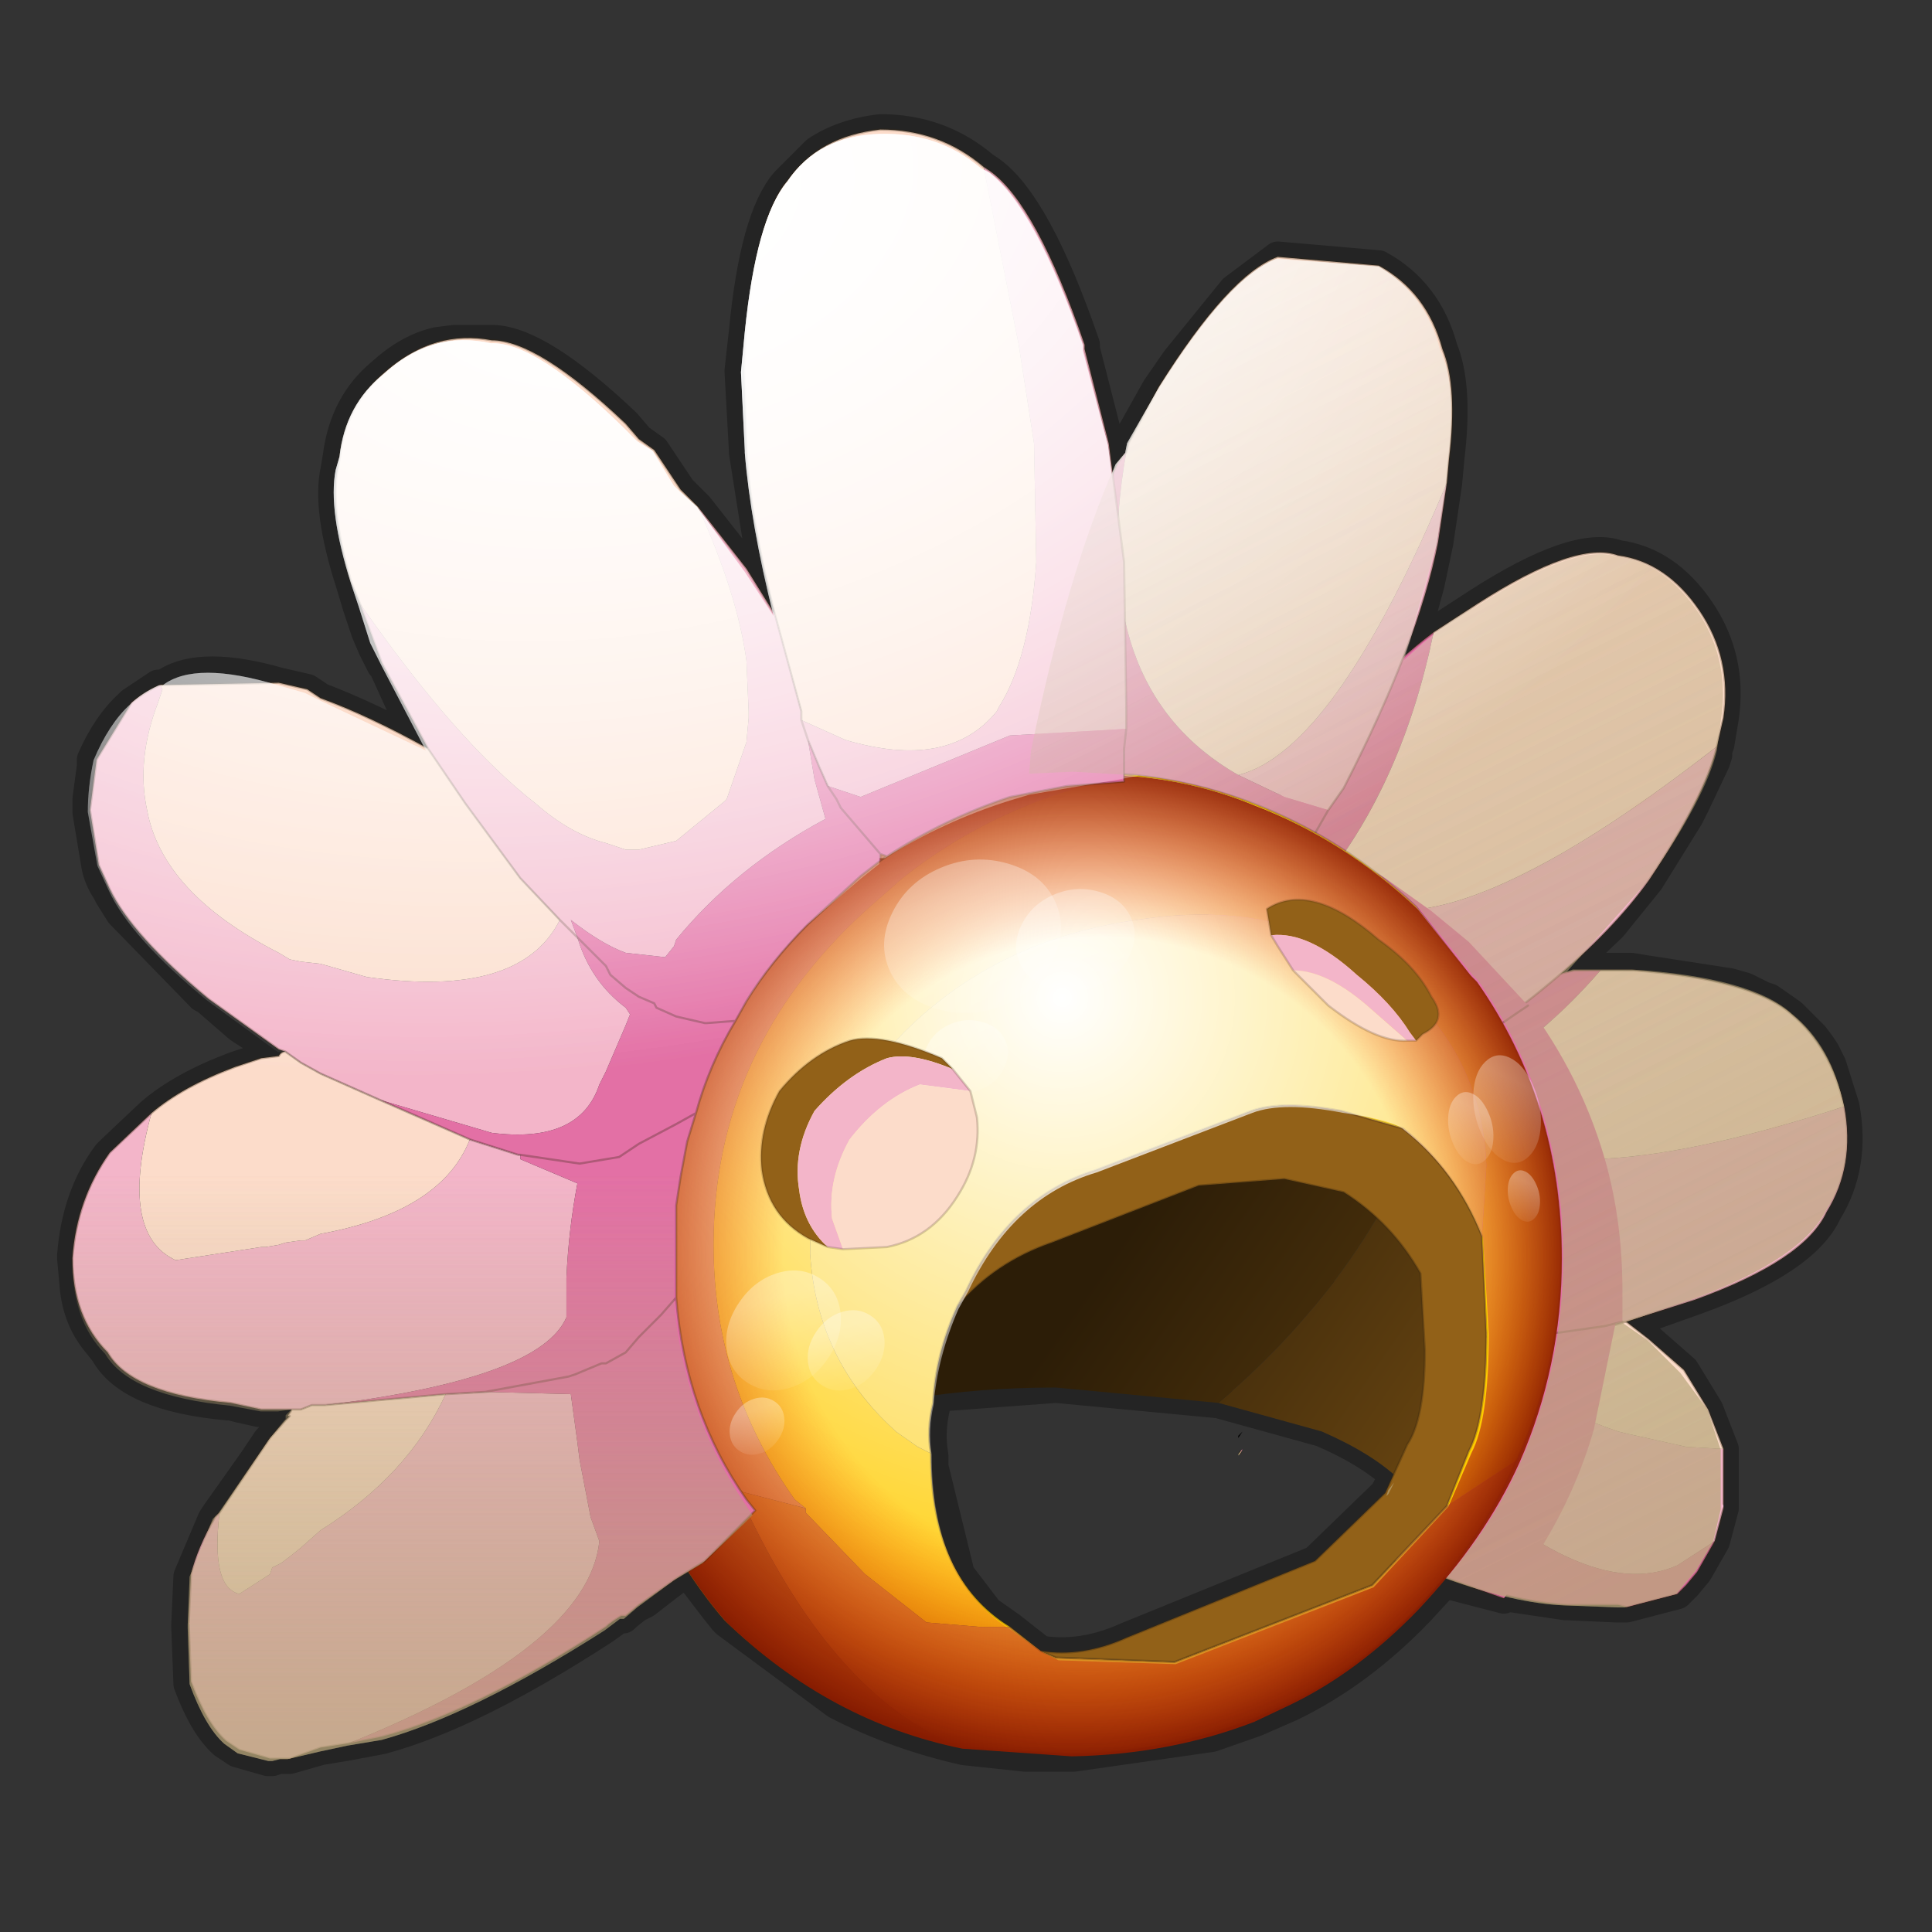 <?xml version="1.0" encoding="UTF-8" standalone="no"?>
<svg xmlns:xlink="http://www.w3.org/1999/xlink" height="440.0px" width="440.0px" xmlns="http://www.w3.org/2000/svg">
  <rect width="100%" height="100%" fill="#333333" stroke="none"/>
  <g transform="matrix(10.0, 0.0, 0.0, 10.0, 0.0, 0.0)">
    <use height="44.0" transform="matrix(1.0, 0.0, 0.0, 1.0, 0.0, 0.0)" width="44.0" xlink:href="#shape0"/>
    <use height="25.6" transform="matrix(0.875, 0.0, 0.0, 0.875, 13.3, 17.6)" width="25.45" xlink:href="#sprite0"/>
    <use height="25.6" transform="matrix(0.875, 0.0, 0.0, 0.875, 13.3, 17.6)" width="25.45" xlink:href="#sprite1"/>
    <use height="4.7" transform="matrix(0.801, -0.336, 0.305, 0.665, 19.55, 20.55)" width="4.7" xlink:href="#sprite2"/>
    <use height="4.7" transform="matrix(0.537, -0.225, 0.204, 0.446, 22.75, 20.9)" width="4.7" xlink:href="#sprite2"/>
    <use height="4.7" transform="matrix(0.383, -0.161, 0.146, 0.318, 20.75, 23.7)" width="4.7" xlink:href="#sprite2"/>
    <use height="7.95" transform="matrix(1.0, 0.0, 0.0, 1.0, 17.35, 20.5)" width="15.4" xlink:href="#shape4"/>
    <use height="4.7" transform="matrix(0.552, -0.172, 0.063, 0.555, 16.4, 29.4)" width="4.7" xlink:href="#sprite2"/>
    <use height="4.7" transform="matrix(0.37, -0.115, 0.043, 0.372, 18.3, 30.15)" width="4.7" xlink:href="#sprite2"/>
    <use height="4.7" transform="matrix(0.264, -0.082, 0.03, 0.265, 16.55, 32.05)" width="4.7" xlink:href="#sprite2"/>
    <use height="4.7" transform="matrix(-0.327, -0.154, -0.025, 0.498, 35.15, 24.45)" width="4.7" xlink:href="#sprite2"/>
    <use height="4.7" transform="matrix(-0.219, -0.103, -0.017, 0.334, 34.05, 25.15)" width="4.7" xlink:href="#sprite2"/>
    <use height="4.7" transform="matrix(-0.156, -0.073, -0.012, 0.238, 35.1, 26.85)" width="4.7" xlink:href="#sprite2"/>
    <use height="37.1" transform="matrix(1.0, 0.0, 0.0, 1.0, 1.65, 2.95)" width="24.0" xlink:href="#shape5"/>
    <use height="42.35" transform="matrix(0.875, 0.0, 0.0, 0.875, 1.65, 3.05)" width="46.2" xlink:href="#sprite3"/>
    <use height="42.35" transform="matrix(0.875, 0.0, 0.0, 0.875, 1.65, 3.05)" width="46.2" xlink:href="#sprite3"/>
  </g>
  <defs>
    <g id="shape0" transform="matrix(1.0, 0.0, 0.0, 1.0, 0.0, 0.0)">
      <path d="M44.0 44.0 L0.0 44.0 0.0 0.0 44.0 0.0 44.0 44.0" fill="#43adca" fill-opacity="0.0" fill-rule="evenodd" stroke="none"/>
      <path d="M3.2 34.95 Q3.2 31.9 9.0 29.7 14.7 27.45 22.85 27.45 31.05 27.45 36.8 29.7 42.55 31.9 42.55 34.95 42.55 38.05 36.8 40.25 31.05 42.5 22.85 42.5 14.7 42.5 9.0 40.25 3.2 38.05 3.2 34.95" fill="url(#gradient0)" fill-rule="evenodd" stroke="none"/>
      <path d="M28.2 32.75 L28.2 32.7 28.3 32.6 28.2 32.75 M28.3 33.0 L28.2 33.15 28.2 33.1 28.3 33.0" fill="#000000" fill-rule="evenodd" stroke="none"/>
      <path d="M31.4 6.05 Q32.5 6.65 32.85 7.95 33.2 8.8 33.0 10.45 L32.95 11.0 32.75 12.35 32.55 13.3 32.4 13.85 32.1 14.65 32.0 14.95 32.65 14.4 33.65 13.75 Q35.9 12.3 36.85 12.65 37.95 12.8 38.7 13.9 39.45 15.0 39.25 16.35 L39.15 16.95 39.1 17.1 39.1 17.2 39.05 17.35 38.6 18.3 38.45 18.6 37.55 20.05 36.7 21.1 35.65 22.1 35.8 22.05 36.4 22.05 37.15 22.05 37.45 22.1 39.4 22.4 39.75 22.5 40.15 22.7 40.3 22.75 40.8 23.1 41.3 23.6 41.45 23.8 41.55 23.95 41.6 24.05 41.7 24.25 42.0 25.2 Q42.25 26.55 41.6 27.6 41.1 28.7 38.6 29.6 L37.05 30.15 37.55 30.5 38.35 31.2 38.9 32.1 39.25 33.0 39.25 34.25 39.25 34.35 39.05 35.1 38.65 35.8 38.4 36.1 38.2 36.3 37.05 36.6 37.0 36.6 36.8 36.6 35.7 36.55 35.65 36.55 34.3 36.35 34.25 36.4 32.9 36.05 32.3 36.7 Q30.95 38.1 29.4 38.85 L28.6 39.2 27.6 39.55 24.45 40.0 23.35 40.0 21.95 39.85 Q20.4 39.5 19.05 38.8 L16.55 36.95 16.5 36.9 16.3 36.65 15.65 35.8 15.35 36.0 15.15 36.15 14.7 36.5 14.5 36.6 14.25 36.8 14.2 36.85 14.1 36.85 13.75 37.1 Q10.75 39.05 8.7 39.6 L7.9 39.75 7.3 39.85 6.95 39.95 6.6 40.05 6.35 40.05 6.2 40.1 6.1 40.1 5.4 39.9 5.1 39.7 Q4.65 39.3 4.3 38.35 L4.25 37.05 4.25 37.0 4.3 35.9 4.85 34.6 4.95 34.45 5.8 33.25 6.1 32.8 6.15 32.75 6.25 32.65 6.3 32.65 6.45 32.35 6.5 32.3 6.5 32.2 6.6 32.1 6.35 32.15 5.9 32.15 5.45 32.05 5.25 32.0 5.2 32.0 Q2.95 31.8 2.4 30.8 L2.2 30.55 Q1.75 30.0 1.7 29.2 L1.65 28.65 1.65 28.6 Q1.75 27.25 2.45 26.3 L2.55 26.2 3.45 25.35 Q4.15 24.75 5.35 24.3 L5.95 24.1 6.35 24.05 6.45 23.95 6.3 23.95 5.45 23.4 4.7 22.75 4.6 22.7 2.75 20.8 2.5 20.4 2.45 20.3 Q2.25 20.0 2.2 19.7 L2.0 18.5 2.0 18.2 2.1 17.45 2.1 17.3 Q2.45 16.5 2.95 16.05 L3.0 16.0 3.6 15.6 3.7 15.6 3.8 15.55 Q4.6 15.05 6.35 15.55 L7.0 15.7 7.3 15.9 Q8.35 16.3 9.65 17.0 L9.25 16.3 8.75 15.2 8.7 15.15 8.5 14.75 8.35 14.4 8.3 14.25 8.15 13.8 8.0 13.3 Q7.45 11.6 7.65 10.7 L7.7 10.4 Q7.85 9.2 8.7 8.5 9.3 7.95 9.95 7.8 L10.35 7.75 11.2 7.75 Q12.25 7.75 14.25 9.65 L14.55 10.0 14.9 10.25 15.4 11.0 15.5 11.15 15.9 11.55 17.0 12.95 17.55 13.8 17.4 13.15 16.95 10.3 16.95 10.25 16.85 8.45 16.95 7.55 Q17.2 4.95 17.9 4.15 L18.6 3.45 Q19.2 3.05 20.05 2.95 21.4 2.95 22.4 3.8 L22.55 3.9 Q23.6 4.65 24.7 7.85 L24.7 7.95 25.25 10.1 25.35 10.65 25.4 10.6 25.4 10.55 25.6 10.3 25.65 10.1 26.35 8.85 26.8 8.2 28.1 6.6 29.1 5.85 31.4 6.05 M31.55 34.0 L31.75 33.6 Q31.15 33.05 30.1 32.6 L27.75 31.95 24.05 31.6 21.35 31.8 21.3 32.0 Q21.15 32.6 21.25 33.15 L21.25 33.4 21.85 35.85 22.5 36.7 23.0 37.05 23.7 37.6 Q24.65 37.75 25.65 37.3 L29.95 35.55 31.55 34.0" fill="none" stroke="#000000" stroke-linecap="round" stroke-linejoin="round" stroke-opacity="0.302" stroke-width="0.7"/>
      <path d="M33.8 30.65 Q34.9 31.95 36.85 32.6 L37.05 32.65 38.4 32.95 39.25 33.0 39.25 34.25 39.25 34.35 39.05 35.1 38.2 35.65 Q36.05 36.6 32.4 32.95 L32.95 32.15 33.8 30.65" fill="#f3b5c9" fill-rule="evenodd" stroke="none"/>
      <path d="M28.25 33.1 L28.25 33.05 28.3 33.0 28.25 33.1 M32.4 32.95 Q36.05 36.6 38.2 35.65 L39.05 35.1 38.65 35.8 38.4 36.1 38.2 36.3 37.05 36.6 36.85 36.55 35.7 36.55 Q33.85 36.45 30.9 35.1 L31.65 33.95 32.4 32.95" fill="#e370a5" fill-rule="evenodd" stroke="none"/>
      <path d="M33.8 30.65 L33.95 30.25 33.95 28.8 Q35.6 29.2 36.65 29.8 L37.55 30.5 38.35 31.2 38.9 32.1 39.25 33.0 38.4 32.95 37.05 32.65 36.85 32.6 Q34.9 31.95 33.8 30.65" fill="#fcdcca" fill-rule="evenodd" stroke="none"/>
      <path d="M39.25 33.0 L38.9 32.1 38.35 31.2 37.55 30.5 36.65 29.8 Q35.6 29.2 33.95 28.8 M28.25 33.1 L28.25 33.05 M39.05 35.1 L39.25 34.35 M39.25 34.25 L39.25 33.0 M30.9 35.1 Q33.85 36.45 35.7 36.55 L36.85 36.55 37.05 36.6 38.2 36.3 38.4 36.1 38.65 35.8 39.05 35.1" fill="none" stroke="#382510" stroke-linecap="round" stroke-linejoin="round" stroke-opacity="0.302" stroke-width="0.05"/>
      <path d="M33.25 25.7 Q34.3 26.5 36.25 26.4 38.45 26.35 42.0 25.2 42.25 26.55 41.6 27.6 41.1 28.7 38.6 29.6 L36.55 30.25 33.45 30.5 33.65 28.55 Q33.65 26.7 33.25 25.7" fill="#f3b5c9" fill-rule="evenodd" stroke="none"/>
      <path d="M36.45 22.1 Q34.9 23.9 32.85 24.95 L32.1 23.45 31.85 23.05 32.15 22.95 35.85 22.1 36.45 22.1" fill="#e370a5" fill-rule="evenodd" stroke="none"/>
      <path d="M36.45 22.1 L37.2 22.1 Q39.9 22.3 40.8 23.1 41.7 23.85 42.0 25.2 38.45 26.35 36.25 26.4 34.3 26.5 33.25 25.7 L33.05 25.25 32.85 24.95 Q34.9 23.9 36.45 22.1" fill="#fcdcca" fill-rule="evenodd" stroke="none"/>
      <path d="M42.0 25.2 Q41.7 23.85 40.8 23.1 39.9 22.3 37.2 22.1 L36.45 22.1 35.85 22.1 32.15 22.95 31.85 23.05 M42.0 25.2 Q42.25 26.55 41.6 27.6 41.1 28.7 38.6 29.6 L36.55 30.25 33.45 30.5" fill="none" stroke="#382510" stroke-linecap="round" stroke-linejoin="round" stroke-opacity="0.302" stroke-width="0.05"/>
      <path d="M39.1 17.0 Q38.85 18.1 37.55 20.05 35.95 22.3 31.75 24.9 L29.9 25.2 Q28.8 24.95 28.15 23.85 L27.9 23.4 27.5 22.4 28.55 21.75 30.15 20.05 Q32.25 22.35 39.1 17.0" fill="#f3b5c9" fill-rule="evenodd" stroke="none"/>
      <path d="M27.5 22.4 L27.45 21.5 27.55 20.85 Q27.7 19.85 28.2 19.3 L29.25 18.0 Q31.05 15.6 32.65 14.4 31.95 17.8 30.15 20.05 L28.55 21.75 27.5 22.4" fill="#e370a5" fill-rule="evenodd" stroke="none"/>
      <path d="M32.65 14.4 L33.65 13.75 Q35.9 12.3 36.85 12.65 37.95 12.8 38.7 13.9 39.45 15.0 39.25 16.35 L39.1 17.0 Q32.25 22.35 30.15 20.05 31.95 17.8 32.65 14.4" fill="#fcdcca" fill-rule="evenodd" stroke="none"/>
      <path d="M32.65 14.4 L33.65 13.75 Q35.9 12.3 36.85 12.65 37.95 12.8 38.7 13.9 39.45 15.0 39.25 16.35 L39.1 17.0 Q38.85 18.1 37.55 20.05 35.95 22.3 31.75 24.9 L29.9 25.2 Q28.8 24.95 28.15 23.85 L27.9 23.4 27.5 22.4 27.45 21.5 27.55 20.85 Q27.7 19.85 28.2 19.3 L29.25 18.0 Q31.05 15.6 32.65 14.4 Z" fill="none" stroke="#382510" stroke-linecap="round" stroke-linejoin="round" stroke-opacity="0.302" stroke-width="0.05"/>
      <path d="M32.95 11.0 L32.75 12.35 Q32.3 14.65 30.6 17.95 L30.25 18.45 29.25 18.15 28.2 17.65 Q30.4 17.1 32.95 11.0" fill="#f3b5c9" fill-rule="evenodd" stroke="none"/>
      <path d="M30.25 18.45 L29.25 20.2 28.55 21.1 27.5 21.65 Q26.4 22.0 25.35 21.4 L24.95 21.15 Q24.1 20.55 23.8 19.6 23.25 18.3 23.55 17.05 24.35 13.0 25.45 10.55 L25.65 10.3 Q24.7 15.65 28.2 17.65 L29.25 18.15 30.25 18.45" fill="#e370a5" fill-rule="evenodd" stroke="none"/>
      <path d="M25.65 10.3 L25.7 10.1 26.4 8.8 Q28.0 6.25 29.1 5.85 L31.4 6.05 Q32.5 6.65 32.85 7.95 33.2 8.8 33.0 10.45 L32.95 11.0 Q30.4 17.1 28.2 17.65 24.7 15.65 25.65 10.3" fill="#fcdcca" fill-rule="evenodd" stroke="none"/>
      <path d="M25.65 10.3 L25.7 10.1 26.4 8.8 Q28.0 6.25 29.1 5.85 L31.4 6.05 Q32.5 6.65 32.85 7.95 33.2 8.8 33.0 10.45 L32.95 11.0 32.75 12.35 Q32.3 14.65 30.6 17.95 L30.25 18.45 29.25 20.2 28.55 21.1 27.5 21.65 Q26.4 22.0 25.35 21.4 L24.95 21.15 Q24.1 20.55 23.8 19.6 23.25 18.3 23.55 17.05 24.35 13.0 25.45 10.55 L25.65 10.3 Z" fill="none" stroke="#382510" stroke-linecap="round" stroke-linejoin="round" stroke-opacity="0.302" stroke-width="0.05"/>
      <path d="M33.0 23.8 Q34.45 26.1 34.45 29.05 34.45 32.4 32.6 35.0 32.4 33.6 30.1 32.6 L27.75 31.95 Q31.75 28.55 33.0 23.8" fill="url(#gradient1)" fill-rule="evenodd" stroke="none"/>
      <path d="M27.75 31.95 L24.05 31.6 Q20.55 31.6 18.05 32.6 15.9 33.55 15.6 34.75 13.9 32.25 13.9 29.05 13.9 24.85 16.9 21.8 19.9 18.8 24.15 18.8 28.4 18.8 31.4 21.8 L33.0 23.8 Q31.75 28.55 27.75 31.95" fill="url(#gradient2)" fill-rule="evenodd" stroke="none"/>
      <path d="M30.85 35.2 L31.6 33.95 32.9 32.2 33.75 30.65 33.85 30.25 33.85 28.85 Q35.55 29.25 36.6 29.85 L36.8 30.1 36.3 32.55 Q35.9 33.95 35.1 35.25 L34.25 36.4 30.85 35.2" fill="#e370a5" fill-rule="evenodd" stroke="none"/>
      <path d="M30.85 35.2 L34.25 36.4" fill="none" stroke="#382510" stroke-linecap="round" stroke-linejoin="round" stroke-opacity="0.302" stroke-width="0.05"/>
      <path d="M28.6 24.65 L28.15 23.9 Q27.35 22.75 27.4 21.55 27.55 20.1 28.2 19.35 L28.6 18.75 29.4 19.0 Q30.5 19.35 31.55 20.0 L32.6 20.75 33.45 21.45 34.8 22.9 Q36.0 24.5 36.55 26.4 36.95 27.8 36.95 29.4 L36.95 30.1 36.55 30.2 35.5 30.35 33.7 30.45 33.6 29.95 32.5 27.95 Q31.6 26.9 30.1 26.05 L29.95 25.9 29.15 25.1 29.1 25.05 28.6 24.65 M29.1 25.05 L29.8 25.3 30.35 25.35 31.7 24.95 32.45 24.5 34.8 22.9 32.45 24.5 31.7 24.95 30.35 25.35 29.8 25.3 29.1 25.05" fill="#e370a5" fill-rule="evenodd" stroke="none"/>
      <path d="M28.6 24.65 L28.15 23.9 Q27.35 22.75 27.4 21.55 27.55 20.1 28.2 19.35 L28.6 18.75 M36.95 30.1 L36.55 30.2 35.5 30.35 33.7 30.45 M34.8 22.9 L32.45 24.5 31.7 24.95 30.35 25.35 29.8 25.3 29.1 25.05" fill="none" stroke="#382510" stroke-linecap="round" stroke-linejoin="round" stroke-opacity="0.302" stroke-width="0.05"/>
      <path d="M25.85 17.65 Q22.9 18.15 20.55 20.0 L19.7 20.75 Q16.25 23.9 16.25 28.35 16.25 31.55 18.1 34.15 L18.35 34.35 16.8 33.95 16.65 33.95 14.2 33.2 Q13.25 31.6 13.25 28.7 13.4 24.15 16.5 20.95 19.25 18.1 23.15 17.6 L24.4 17.55 25.85 17.65" fill="#e29e4b" fill-rule="evenodd" stroke="none"/>
      <path d="M25.85 17.65 Q27.25 17.8 28.55 18.3 30.6 19.1 32.25 20.65 L33.45 22.2 33.6 22.35 Q35.55 25.1 35.55 28.65 35.55 31.1 34.55 33.25 L32.95 34.3 33.45 33.05 Q33.85 32.3 33.85 30.35 L33.75 28.15 33.85 26.55 Q33.75 23.8 31.4 22.05 29.05 20.45 25.9 20.95 22.65 21.4 20.5 23.6 18.45 25.85 18.45 28.55 18.6 30.95 20.35 32.55 L20.4 32.6 20.9 32.95 21.2 33.1 Q21.2 35.95 23.0 37.05 L22.3 37.05 21.1 36.95 19.7 35.85 18.35 34.45 18.35 34.35 18.1 34.15 Q16.25 31.55 16.25 28.35 16.25 23.9 19.7 20.75 L20.55 20.0 Q22.9 18.15 25.85 17.65" fill="#ffcc00" fill-rule="evenodd" stroke="none"/>
      <path d="M18.35 34.35 L18.35 34.45 19.7 35.85 21.1 36.95 22.3 37.05 23.0 37.05 23.7 37.6 24.05 37.75 26.75 37.85 31.25 36.1 32.95 34.3 34.55 33.25 Q33.8 35.0 32.25 36.65 30.9 38.05 29.35 38.8 L28.55 39.15 Q26.6 39.9 24.4 39.95 L21.9 39.8 Q18.9 38.65 16.8 33.95 L18.35 34.35" fill="#db9122" fill-rule="evenodd" stroke="none"/>
      <path d="M21.2 33.1 L20.9 32.95 20.4 32.6 20.35 32.55 Q18.6 30.95 18.45 28.55 18.45 25.85 20.5 23.6 22.65 21.4 25.9 20.95 29.05 20.45 31.4 22.05 33.75 23.8 33.85 26.55 L33.75 28.15 Q33.15 26.65 31.95 25.7 L30.55 25.3 Q29.2 25.05 28.5 25.3 L24.95 26.65 Q23.0 27.25 22.0 29.4 L21.8 29.75 Q21.3 30.85 21.25 31.95 21.1 32.55 21.2 33.1" fill="#fdd535" fill-rule="evenodd" stroke="none"/>
      <path d="M33.75 28.15 L33.85 30.35 Q33.85 32.3 33.45 33.05 L32.95 34.3 31.25 36.1 26.75 37.85 24.05 37.75 23.7 37.6 Q24.65 37.75 25.65 37.3 L29.95 35.55 31.55 34.0 32.05 32.9 Q32.45 32.3 32.45 30.75 L32.35 29.0 Q31.7 27.85 30.6 27.15 L29.25 26.85 27.3 27.0 23.95 28.3 Q22.65 28.75 21.8 29.75 L22.0 29.4 Q23.0 27.25 24.95 26.65 L28.5 25.3 Q29.2 25.05 30.55 25.3 L31.95 25.7 Q33.15 26.65 33.75 28.15" fill="#926118" fill-rule="evenodd" stroke="none"/>
      <path d="M21.9 39.8 Q18.85 39.15 16.5 36.9 15.45 35.7 14.2 33.2 L16.65 33.95 16.8 33.95 Q18.9 38.65 21.9 39.8" fill="#af741d" fill-rule="evenodd" stroke="none"/>
      <path d="M34.55 33.25 Q35.55 31.1 35.55 28.65 35.55 25.1 33.6 22.35 L33.45 22.2 32.25 20.65 Q30.6 19.1 28.55 18.3 27.25 17.8 25.85 17.65 M23.0 37.05 Q21.2 35.95 21.2 33.1 21.1 32.55 21.25 31.95 21.3 30.85 21.8 29.75 L22.0 29.4 Q23.0 27.25 24.95 26.65 L28.5 25.3 Q29.2 25.05 30.55 25.3 L31.95 25.7 Q33.15 26.65 33.75 28.15 L33.85 30.35 Q33.85 32.3 33.45 33.05 L32.95 34.3 31.25 36.1 26.75 37.85 24.05 37.75 23.7 37.6 Q24.65 37.75 25.65 37.3 L29.95 35.55 31.55 34.0 32.05 32.9 Q32.45 32.3 32.45 30.75 L32.35 29.0 Q31.7 27.85 30.6 27.15 L29.25 26.85 27.3 27.0 23.95 28.3 Q22.65 28.75 21.8 29.75 M34.55 33.25 Q33.8 35.0 32.25 36.65 30.9 38.05 29.35 38.8 L28.55 39.15 Q26.6 39.9 24.4 39.95 L21.9 39.8 Q18.85 39.15 16.5 36.9 15.45 35.7 14.2 33.2 13.25 31.6 13.25 28.7 13.4 24.15 16.5 20.95 19.25 18.1 23.15 17.6 L24.4 17.55 25.85 17.65 M23.7 37.6 L23.0 37.05" fill="none" stroke="#382510" stroke-linecap="round" stroke-linejoin="round" stroke-opacity="0.302" stroke-width="0.05"/>
    </g>
    <radialGradient cx="0" cy="0" fx="-1276.8" fy="0" gradientTransform="matrix(0.0, 0.007, -0.021, 0.0, 23.05, 35.2)" gradientUnits="userSpaceOnUse" id="gradient0" r="819.2" spreadMethod="pad">
      <stop offset="0.439" stop-color="#000000" stop-opacity="0.6"/>
      <stop offset="1.0" stop-color="#000000" stop-opacity="0.0"/>
    </radialGradient>
    <linearGradient gradientTransform="matrix(0.005, 0.004, -0.007, 0.01, 28.95, 32.5)" gradientUnits="userSpaceOnUse" id="gradient1" spreadMethod="pad" x1="-819.2" x2="819.2">
      <stop offset="0.0" stop-color="#332209"/>
      <stop offset="1.0" stop-color="#704a12"/>
    </linearGradient>
    <linearGradient gradientTransform="matrix(0.005, 0.004, -0.007, 0.01, 28.95, 32.5)" gradientUnits="userSpaceOnUse" id="gradient2" spreadMethod="pad" x1="-819.2" x2="819.2">
      <stop offset="0.0" stop-color="#2c1d07"/>
      <stop offset="1.0" stop-color="#5f3f0f"/>
    </linearGradient>
    <g id="sprite0" transform="matrix(1.0, 0.0, 0.0, 1.0, 0.0, 0.0)">
      <use height="25.6" transform="matrix(1.0, 0.0, 0.0, 1.0, 0.0, 0.0)" width="25.45" xlink:href="#shape1"/>
    </g>
    <g id="shape1" transform="matrix(1.0, 0.0, 0.0, 1.0, 0.0, 0.0)">
      <path d="M9.1 16.45 Q8.95 17.1 9.05 17.75 9.05 21.0 11.1 22.3 L11.95 22.9 12.35 23.1 15.4 23.2 20.55 21.2 22.5 19.1 23.1 17.7 Q23.55 16.85 23.55 14.6 L23.4 12.1 Q22.75 10.4 21.35 9.3 21.1 9.05 19.75 8.85 18.2 8.55 17.4 8.85 L13.35 10.4 Q11.15 11.05 10.0 13.5 L9.75 13.95 Q9.2 15.2 9.1 16.45 M14.4 0.1 Q16.0 0.25 17.45 0.85 19.8 1.75 21.7 3.55 L23.1 5.3 23.25 5.45 Q25.45 8.6 25.45 12.65 25.45 15.45 24.35 17.95 23.45 19.95 21.7 21.8 20.15 23.4 18.4 24.25 L17.45 24.7 Q15.25 25.55 12.7 25.6 L9.85 25.4 Q6.4 24.7 3.7 22.1 2.5 20.75 1.05 17.85 -0.05 16.05 0.0 12.75 0.15 7.5 3.7 3.85 6.85 0.6 11.3 0.05 L12.7 0.0 14.4 0.1" fill="url(#gradient3)" fill-rule="evenodd" stroke="none"/>
    </g>
    <radialGradient cx="0" cy="0" gradientTransform="matrix(0.022, 0.0, 0.0, 0.022, 12.45, 5.85)" gradientUnits="userSpaceOnUse" id="gradient3" r="819.2" spreadMethod="pad">
      <stop offset="0.0" stop-color="#ffffff"/>
      <stop offset="1.0" stop-color="#ffffff" stop-opacity="0.0"/>
    </radialGradient>
    <g id="sprite1" transform="matrix(1.0, 0.0, 0.0, 1.0, 0.0, 0.0)">
      <use height="25.6" transform="matrix(1.0, 0.0, 0.0, 1.0, 0.0, 0.0)" width="25.45" xlink:href="#shape2"/>
    </g>
    <g id="shape2" transform="matrix(1.0, 0.0, 0.0, 1.0, 0.0, 0.0)">
      <path d="M23.4 12.1 Q22.75 10.4 21.35 9.3 21.1 9.05 19.75 8.85 18.2 8.55 17.4 8.85 L13.35 10.4 Q11.15 11.05 10.0 13.5 L9.75 13.95 Q9.2 15.2 9.1 16.45 8.95 17.1 9.05 17.75 9.05 21.0 11.1 22.3 L11.95 22.9 12.35 23.1 15.4 23.2 20.55 21.2 22.5 19.1 23.1 17.7 Q23.55 16.85 23.55 14.6 L23.4 12.1 M21.7 3.55 L23.1 5.3 23.25 5.45 Q25.45 8.6 25.45 12.65 25.45 15.45 24.35 17.95 23.45 19.95 21.7 21.8 20.15 23.4 18.4 24.25 L17.45 24.7 Q15.25 25.55 12.7 25.6 L9.85 25.4 Q6.4 24.7 3.7 22.1 2.5 20.75 1.05 17.85 -0.05 16.05 0.0 12.75 0.15 7.5 3.7 3.85 6.85 0.6 11.3 0.05 L12.7 0.0 14.4 0.1 Q16.0 0.25 17.45 0.85 19.8 1.75 21.7 3.55" fill="url(#gradient4)" fill-rule="evenodd" stroke="none"/>
    </g>
    <radialGradient cx="0" cy="0" fx="137.6" fy="0" gradientTransform="matrix(0.016, 0.0, 0.0, 0.016, 12.65, 12.55)" gradientUnits="userSpaceOnUse" id="gradient4" r="819.2" spreadMethod="pad">
      <stop offset="0.631" stop-color="#ff3300" stop-opacity="0.0"/>
      <stop offset="1.0" stop-color="#871c01"/>
    </radialGradient>
    <g id="sprite2" transform="matrix(1.0, 0.0, 0.0, 1.0, 0.0, 0.0)">
      <use height="4.7" transform="matrix(1.0, 0.0, 0.0, 1.0, 0.0, 0.0)" width="4.7" xlink:href="#shape3"/>
    </g>
    <g id="shape3" transform="matrix(1.0, 0.0, 0.0, 1.0, 0.0, 0.0)">
      <path d="M2.35 4.7 Q1.4 4.7 0.7 4.0 0.0 3.3 0.0 2.35 0.0 1.4 0.7 0.7 1.4 0.0 2.35 0.0 3.3 0.0 4.0 0.7 4.7 1.4 4.7 2.35 4.7 3.3 4.0 4.0 3.3 4.7 2.35 4.7" fill="url(#gradient5)" fill-rule="evenodd" stroke="none"/>
    </g>
    <linearGradient gradientTransform="matrix(0.0, 0.003, -0.003, 0.0, 2.35, 3.4)" gradientUnits="userSpaceOnUse" id="gradient5" spreadMethod="pad" x1="-819.2" x2="819.2">
      <stop offset="0.0" stop-color="#ffffff" stop-opacity="0.318"/>
      <stop offset="1.0" stop-color="#ffffff" stop-opacity="0.0"/>
    </linearGradient>
    <g id="shape4" transform="matrix(1.0, 0.0, 0.0, 1.0, -17.35, -20.5)">
      <path d="M28.95 21.3 L28.85 20.7 Q29.85 20.05 31.4 21.4 32.25 22.0 32.6 22.7 33.0 23.25 32.4 23.55 L32.25 23.7 32.1 23.5 Q31.7 22.85 30.9 22.2 29.8 21.2 28.95 21.3 M18.85 28.4 L18.4 28.2 Q17.5 27.7 17.35 26.65 17.25 25.75 17.75 24.85 18.45 24.0 19.35 23.7 20.05 23.5 21.45 24.1 L21.7 24.35 Q20.75 23.95 20.2 24.1 19.3 24.45 18.55 25.3 18.05 26.2 18.2 27.1 18.3 27.9 18.85 28.4" fill="#926118" fill-rule="evenodd" stroke="none"/>
      <path d="M32.05 23.7 L31.25 23.0 Q30.25 22.1 29.45 22.1 L29.1 21.55 28.95 21.3 Q29.8 21.2 30.9 22.2 31.7 22.85 32.1 23.5 L32.25 23.7 32.05 23.7 M18.85 28.4 Q18.3 27.9 18.2 27.1 18.05 26.2 18.55 25.3 19.3 24.45 20.2 24.1 20.75 23.95 21.7 24.35 L22.1 24.85 20.95 24.7 Q20.05 25.05 19.35 25.95 18.85 26.85 18.95 27.75 L19.2 28.45 18.85 28.4" fill="#f3b5c9" fill-rule="evenodd" stroke="none"/>
      <path d="M32.05 23.7 Q31.35 23.75 30.25 22.9 L29.45 22.1 Q30.25 22.1 31.25 23.0 L32.05 23.7 M22.1 24.85 L22.25 25.45 Q22.35 26.4 21.8 27.25 21.2 28.2 20.2 28.4 L19.2 28.45 18.95 27.75 Q18.85 26.85 19.35 25.95 20.05 25.05 20.95 24.7 L22.1 24.85" fill="#fcdcca" fill-rule="evenodd" stroke="none"/>
      <path d="M29.45 22.1 L30.25 22.9 Q31.35 23.75 32.05 23.7 M29.45 22.1 L29.1 21.55 28.95 21.3 28.85 20.7 Q29.85 20.05 31.4 21.4 32.25 22.0 32.6 22.7 33.0 23.25 32.4 23.55 L32.25 23.7 32.05 23.7 M21.7 24.35 L21.45 24.1 Q20.05 23.5 19.35 23.7 18.45 24.0 17.75 24.85 17.25 25.75 17.35 26.65 17.5 27.7 18.4 28.2 L18.85 28.4 M21.7 24.35 L22.1 24.85 22.25 25.45 Q22.35 26.4 21.8 27.25 21.2 28.2 20.2 28.4 L19.2 28.45 18.85 28.4" fill="none" stroke="#382510" stroke-linecap="round" stroke-linejoin="round" stroke-opacity="0.2" stroke-width="0.05"/>
    </g>
    <g id="shape5" transform="matrix(1.0, 0.0, 0.0, 1.0, -1.65, -2.95)">
      <path d="M22.4 3.8 L22.55 3.9 Q23.6 4.65 24.7 7.85 L24.7 7.95 25.25 10.1 25.6 12.8 25.65 16.1 25.65 16.6 23.0 16.75 19.6 18.15 18.85 17.9 18.65 17.45 18.4 16.85 18.25 16.4 18.4 16.85 18.55 17.75 18.8 18.65 Q16.75 19.75 15.4 21.4 L15.35 21.55 15.15 21.8 14.25 21.7 Q13.7 21.5 13.0 20.95 L13.15 21.35 12.75 20.95 13.15 21.35 Q13.45 22.35 14.25 22.95 L14.35 23.1 14.25 23.35 13.8 24.4 13.65 24.7 Q13.2 26.05 11.2 25.8 L8.65 25.05 7.3 24.45 6.85 24.2 6.5 23.95 6.35 23.9 4.75 22.75 Q3.0 21.3 2.5 20.25 L2.25 19.7 2.05 18.45 2.2 17.3 3.0 16.0 Q3.3 15.75 3.65 15.6 L3.7 15.7 3.6 16.0 Q3.1 17.3 3.35 18.45 3.7 20.35 6.35 21.7 L6.6 21.85 6.85 21.9 7.3 21.95 8.35 22.25 Q11.85 22.75 12.75 20.95 L11.85 20.0 10.6 18.3 9.75 17.05 8.7 15.1 8.2 13.75 Q10.4 16.9 12.2 18.3 13.0 19.0 13.8 19.2 L14.25 19.35 14.55 19.35 15.4 19.15 16.5 18.25 16.55 18.2 17.0 16.9 17.05 16.35 17.05 16.2 17.0 15.05 Q16.8 13.55 15.9 11.55 L17.0 12.95 17.65 14.0 18.25 16.2 18.25 16.35 18.25 16.4 19.25 16.85 Q21.6 17.55 22.7 16.2 L22.75 16.1 Q23.45 15.0 23.6 12.8 L23.55 10.1 23.2 7.85 22.4 3.8 M7.95 39.7 L7.3 39.8 6.6 40.05 6.4 40.05 6.2 40.05 6.15 40.05 5.45 39.85 5.15 39.65 Q4.7 39.25 4.35 38.3 L4.3 37.0 4.3 36.95 4.35 35.85 Q4.5 35.25 4.9 34.55 L5.0 34.45 Q4.8 36.15 5.45 36.3 L6.15 35.85 6.2 35.7 6.4 35.6 6.6 35.45 6.85 35.25 7.3 34.85 Q9.3 33.6 10.15 31.75 L11.05 31.7 13.0 31.75 13.15 32.85 13.2 33.25 13.45 34.55 13.65 35.1 Q13.4 37.5 7.95 39.7 M6.65 32.1 L6.35 32.1 6.05 32.1 5.95 32.1 5.25 31.95 Q3.0 31.75 2.45 30.8 1.65 30.0 1.65 28.65 1.75 27.3 2.5 26.25 L3.45 25.35 Q2.7 28.1 4.0 28.7 L5.95 28.4 6.05 28.4 6.35 28.35 6.5 28.3 6.85 28.25 6.95 28.25 7.3 28.1 Q10.05 27.6 10.7 25.95 L11.8 26.3 11.85 26.3 11.85 26.4 13.15 26.95 Q12.95 28.0 12.9 29.1 L12.9 30.0 Q12.3 31.4 7.4 32.0 L7.3 32.0 7.2 32.0 7.1 32.0 6.85 32.1 6.65 32.1" fill="#f3b5c9" fill-rule="evenodd" stroke="none"/>
      <path d="M18.4 16.85 L18.65 17.45 18.85 17.9 19.6 18.15 23.0 16.75 25.65 16.6 25.6 17.05 25.6 17.35 25.6 17.8 24.3 17.9 23.0 18.15 Q21.5 18.65 20.2 19.5 L20.05 19.45 20.05 19.6 19.6 19.95 18.4 21.05 Q17.55 21.9 17.0 22.8 L16.75 23.25 Q16.15 24.25 15.85 25.35 L15.65 26.0 15.5 26.8 15.4 27.45 15.4 28.55 15.4 29.55 Q15.6 32.15 17.0 34.15 L17.2 34.4 17.0 34.6 16.05 35.55 15.4 35.95 14.55 36.55 14.25 36.8 14.15 36.8 Q13.9 36.95 13.8 37.05 10.8 39.0 8.7 39.55 L7.95 39.7 Q13.4 37.5 13.65 35.1 L13.45 34.55 13.2 33.25 13.15 32.85 13.0 31.75 11.05 31.7 10.15 31.75 7.4 32.0 Q12.3 31.4 12.9 30.0 L12.9 29.1 Q12.95 28.0 13.15 26.95 L11.85 26.4 11.85 26.3 11.8 26.3 10.7 25.95 8.65 25.05 11.2 25.8 Q13.2 26.05 13.65 24.7 L13.8 24.4 14.25 23.35 14.35 23.1 14.25 22.95 Q13.45 22.35 13.15 21.35 L13.0 20.95 Q13.7 21.5 14.25 21.7 L15.15 21.8 15.35 21.55 15.4 21.4 Q16.75 19.75 18.8 18.65 L18.55 17.75 18.4 16.85 M16.75 23.25 L16.1 23.3 16.05 23.3 15.4 23.15 14.95 22.95 14.9 22.85 14.55 22.7 14.25 22.5 13.9 22.2 13.8 22.0 13.15 21.35 13.8 22.0 13.9 22.2 14.25 22.5 14.55 22.7 14.9 22.85 14.95 22.95 15.4 23.15 16.05 23.3 16.1 23.3 16.75 23.25 M15.85 25.35 L15.4 25.6 14.55 26.05 14.25 26.25 14.1 26.35 13.8 26.4 13.2 26.5 11.85 26.3 13.2 26.5 13.8 26.4 14.1 26.35 14.25 26.25 14.55 26.05 15.4 25.6 15.85 25.35 M18.85 17.9 L19.05 18.2 19.15 18.4 20.05 19.45 19.15 18.4 19.05 18.2 18.85 17.9 M11.05 31.7 L12.95 31.35 13.1 31.3 13.7 31.05 13.8 31.05 14.25 30.8 14.55 30.45 15.05 29.95 15.4 29.55 15.05 29.95 14.55 30.45 14.25 30.8 13.8 31.05 13.7 31.05 13.1 31.3 12.95 31.35 11.05 31.7" fill="#e370a5" fill-rule="evenodd" stroke="none"/>
      <path d="M22.4 3.8 L23.2 7.85 23.55 10.1 23.6 12.8 Q23.45 15.0 22.75 16.1 L22.7 16.2 Q21.6 17.55 19.25 16.85 L18.25 16.4 18.25 16.35 18.25 16.2 17.65 14.0 Q17.1 11.85 17.0 10.25 L17.0 10.2 16.95 8.4 17.0 7.5 Q17.25 4.9 17.95 4.1 18.65 3.1 20.05 2.95 21.4 2.95 22.4 3.8 M5.0 34.45 L6.15 32.75 6.5 32.35 6.55 32.3 6.6 32.25 6.55 32.25 6.65 32.1 6.85 32.1 7.1 32.0 7.2 32.0 7.3 32.0 7.4 32.0 10.15 31.75 Q9.3 33.6 7.3 34.85 L6.85 35.25 6.6 35.45 6.4 35.6 6.2 35.7 6.15 35.85 5.45 36.3 Q4.8 36.15 5.0 34.45 M3.45 25.35 Q4.15 24.75 5.35 24.3 L5.95 24.1 6.35 24.05 Q6.4 23.95 6.5 23.95 L6.85 24.2 7.3 24.45 8.65 25.05 10.7 25.95 Q10.05 27.6 7.3 28.1 L6.95 28.25 6.85 28.25 6.5 28.3 6.35 28.35 6.05 28.4 5.95 28.4 4.0 28.7 Q2.7 28.1 3.45 25.35 M3.65 15.6 L3.7 15.6 6.35 15.55 7.0 15.7 7.3 15.9 Q8.4 16.3 9.75 17.05 L10.6 18.3 11.85 20.0 12.75 20.95 Q11.85 22.75 8.35 22.25 L7.3 21.95 6.85 21.9 6.6 21.85 6.35 21.7 Q3.7 20.35 3.35 18.45 3.1 17.3 3.6 16.0 L3.7 15.7 3.65 15.6 M8.2 13.75 L8.0 13.25 Q7.5 11.55 7.7 10.65 L7.75 10.35 Q7.9 9.2 8.8 8.45 9.9 7.5 11.2 7.75 12.25 7.75 14.25 9.65 L14.55 10.0 14.9 10.25 15.4 11.0 15.5 11.15 15.9 11.55 Q16.8 13.55 17.0 15.05 L17.05 16.2 17.05 16.35 17.0 16.9 16.55 18.2 16.5 18.25 15.4 19.15 14.55 19.35 14.25 19.35 13.8 19.2 Q13.0 19.0 12.2 18.3 10.4 16.9 8.2 13.75" fill="#fcdcca" fill-rule="evenodd" stroke="none"/>
      <path d="M25.65 16.6 L25.65 16.1 25.6 12.8 25.25 10.1 24.7 7.95 24.7 7.85 Q23.6 4.65 22.55 3.9 L22.4 3.8 M18.25 16.4 L18.4 16.85 18.65 17.45 18.85 17.9 M25.65 16.6 L25.6 17.05 25.6 17.35 25.6 17.8 24.3 17.9 23.0 18.15 Q21.5 18.65 20.2 19.5 L20.05 19.6 19.6 19.95 18.4 21.05 Q17.55 21.9 17.0 22.8 L16.75 23.25 Q16.15 24.25 15.85 25.35 L15.65 26.0 15.5 26.8 15.4 27.45 15.4 28.55 15.4 29.55 Q15.6 32.15 17.0 34.15 L17.2 34.4 17.0 34.6 16.05 35.55 15.4 35.95 14.55 36.55 14.25 36.8 14.15 36.8 Q13.9 36.95 13.8 37.05 10.8 39.0 8.7 39.55 L7.95 39.7 7.3 39.8 6.6 40.05 6.4 40.05 6.2 40.05 6.15 40.05 5.45 39.85 5.15 39.65 Q4.7 39.25 4.35 38.3 L4.3 37.0 M4.3 36.95 L4.35 35.85 Q4.5 35.25 4.9 34.55 L5.0 34.45 6.15 32.75 6.5 32.35 6.55 32.3 6.55 32.25 6.65 32.1 6.35 32.1 6.05 32.1 5.95 32.1 5.25 31.95 Q3.0 31.75 2.45 30.8 1.65 30.0 1.65 28.65 1.75 27.3 2.5 26.25 L3.45 25.35 Q4.15 24.75 5.35 24.3 L5.95 24.1 6.35 24.05 Q6.4 23.95 6.5 23.95 L6.35 23.9 4.75 22.75 Q3.0 21.3 2.5 20.25 L2.25 19.7 2.05 18.45 2.2 17.3 3.0 16.0 Q3.3 15.75 3.65 15.6 L3.7 15.6 6.35 15.55 7.0 15.7 7.3 15.9 Q8.4 16.3 9.75 17.05 L8.7 15.1 8.2 13.75 8.0 13.25 Q7.5 11.55 7.7 10.65 L7.75 10.35 Q7.9 9.2 8.8 8.45 9.9 7.5 11.2 7.75 12.25 7.75 14.25 9.65 L14.55 10.0 14.9 10.25 15.4 11.0 15.5 11.15 15.9 11.55 17.0 12.95 17.65 14.0 Q17.1 11.85 17.0 10.25 L17.0 10.2 16.95 8.4 17.0 7.5 Q17.25 4.9 17.95 4.1 18.65 3.1 20.05 2.95 21.4 2.95 22.4 3.8 M9.75 17.05 L10.6 18.3 11.85 20.0 12.75 20.95 13.15 21.35 13.8 22.0 13.9 22.2 14.25 22.5 14.55 22.7 14.9 22.85 14.95 22.95 15.4 23.15 16.05 23.3 16.1 23.3 16.75 23.25 M8.65 25.05 L10.7 25.95 11.8 26.3 11.85 26.3 13.2 26.5 13.8 26.4 14.1 26.35 14.25 26.25 14.55 26.05 15.4 25.6 15.85 25.35 M17.65 14.0 L18.25 16.2 18.25 16.35 18.25 16.4 M20.05 19.45 L19.15 18.4 19.05 18.2 18.85 17.9 M20.05 19.6 L20.05 19.45 20.2 19.5 M6.5 23.95 L6.85 24.2 7.3 24.45 8.65 25.05 M7.4 32.0 L7.3 32.0 7.2 32.0 7.1 32.0 6.85 32.1 6.65 32.1 M11.05 31.7 L10.15 31.75 7.4 32.0 M6.6 32.25 L6.55 32.3 M15.4 29.55 L15.05 29.95 14.55 30.45 14.25 30.8 13.8 31.05 13.7 31.05 13.1 31.3 12.95 31.35 11.05 31.7" fill="none" stroke="#382510" stroke-linecap="round" stroke-linejoin="round" stroke-opacity="0.302" stroke-width="0.05"/>
    </g>
    <g id="sprite3" transform="matrix(1.0, 0.0, 0.0, 1.0, 0.0, 0.0)">
      <use height="42.35" transform="matrix(1.0, 0.0, 0.0, 1.0, 0.0, 0.0)" width="46.2" xlink:href="#shape6"/>
    </g>
    <g id="shape6" transform="matrix(1.0, 0.0, 0.0, 1.0, 0.0, 0.0)">
      <path d="M34.2 35.45 L34.25 35.3 34.4 35.1 34.25 35.4 34.2 35.45 M42.8 16.05 Q42.5 17.3 41.0 19.45 L38.9 21.8 39.05 21.75 39.75 21.75 40.6 21.75 Q43.7 21.95 44.75 22.9 45.8 23.75 46.1 25.3 46.4 26.85 45.65 28.0 45.05 29.25 42.25 30.3 L40.35 30.95 41.0 31.4 41.85 32.25 42.55 33.2 42.9 34.25 42.9 35.7 42.9 35.8 42.7 36.65 42.25 37.4 41.95 37.75 41.75 38.0 40.4 38.35 40.2 38.35 38.85 38.3 Q37.55 38.25 35.75 37.6 37.0 36.15 37.7 34.55 38.8 32.05 38.8 29.25 38.8 25.2 36.6 22.05 L36.45 21.9 35.05 20.15 Q33.15 18.35 30.8 17.45 29.35 16.85 27.75 16.7 L26.05 16.6 24.9 16.65 24.95 16.05 Q25.9 11.4 27.15 8.6 L27.4 8.3 27.45 8.05 28.25 6.65 Q30.1 3.7 31.35 3.25 L34.0 3.45 Q35.25 4.2 35.6 5.65 36.05 6.6 35.8 8.55 L35.75 9.15 35.5 10.7 34.65 13.7 35.4 13.05 Q35.95 12.6 36.55 12.3 39.1 10.65 40.2 11.0 41.45 11.15 42.35 12.5 43.15 13.75 42.9 15.3 L42.8 16.05" fill="url(#gradient6)" fill-rule="evenodd" stroke="none"/>
      <path d="M30.35 34.35 L30.45 34.25 30.35 34.4 30.35 34.35" fill="url(#gradient7)" fill-rule="evenodd" stroke="none"/>
      <path d="M2.25 14.35 L2.35 14.35 Q3.2 13.7 5.35 14.35 L6.05 14.55 6.45 14.75 9.2 16.05 8.05 13.85 Q7.6 13.1 7.45 12.3 L7.25 11.7 Q6.65 9.8 6.85 8.75 L6.95 8.4 Q7.1 7.05 8.1 6.25 9.35 5.1 10.9 5.45 12.05 5.4 14.35 7.65 L14.7 8.0 15.1 8.25 15.65 9.15 15.8 9.3 16.25 9.7 17.5 11.4 18.25 12.55 Q17.65 10.15 17.5 8.3 L17.5 8.25 17.4 6.2 17.5 5.15 Q17.8 2.2 18.6 1.25 19.4 0.05 21.0 0.0 22.55 -0.05 23.65 0.9 L23.85 1.0 Q25.05 1.9 26.3 5.5 L26.3 5.65 26.95 8.1 27.3 11.2 27.4 14.95 27.4 15.55 Q27.3 15.55 27.3 16.05 L27.3 16.35 27.3 16.9 25.85 17.05 24.4 17.35 Q22.65 17.9 21.15 18.85 L21.0 18.85 21.0 19.0 20.5 19.4 19.1 20.6 Q18.15 21.55 17.5 22.65 L17.2 23.15 Q16.55 24.25 16.2 25.55 L15.95 26.25 Q15.8 26.7 15.8 27.15 L15.65 27.9 15.65 29.15 15.65 30.35 Q15.9 33.3 17.5 35.65 L17.7 35.95 17.5 36.15 16.4 37.2 15.65 37.65 14.7 38.35 14.35 38.65 14.25 38.65 13.85 38.95 Q10.4 41.15 8.05 41.8 L7.15 41.95 6.45 42.1 5.6 42.3 5.4 42.3 5.2 42.35 5.1 42.35 4.3 42.15 3.95 41.9 Q3.45 41.45 3.05 40.35 L3.0 38.9 3.0 38.8 3.05 37.55 3.65 36.05 3.8 35.9 5.1 34.0 5.5 33.5 5.55 33.45 5.55 33.35 5.7 33.2 5.35 33.25 4.95 33.25 4.9 33.25 4.1 33.1 Q1.5 32.85 0.85 31.75 0.0 30.9 0.0 29.35 0.05 27.75 0.95 26.6 L2.05 25.55 Q2.85 24.85 4.15 24.35 L4.9 24.1 5.35 24.05 5.5 23.9 5.35 23.9 3.5 22.55 Q1.5 20.9 0.95 19.7 L0.65 19.05 0.4 17.65 Q0.4 17.0 0.55 16.3 0.95 15.35 1.5 14.85 1.8 14.55 2.25 14.35" fill="url(#gradient8)" fill-rule="evenodd" stroke="none"/>
      <path d="M34.25 35.4 L34.2 35.45 34.25 35.3 34.4 35.1 34.25 35.4 M42.35 12.5 L42.75 13.25 Q43.1 14.2 42.9 15.3 L42.8 16.05 Q42.5 17.3 41.0 19.45 L38.9 21.8 39.05 21.75 39.75 21.75 40.6 21.75 Q43.7 21.95 44.75 22.9 45.8 23.75 46.1 25.3 46.4 26.85 45.65 28.0 45.05 29.25 42.25 30.3 L40.35 30.95 41.0 31.4 41.85 32.25 42.55 33.2 42.9 34.25 42.9 35.7 42.9 35.8 42.7 36.65 42.25 37.4 41.95 37.75 41.75 38.0 40.4 38.35 40.2 38.35 38.85 38.3 Q37.55 38.25 35.75 37.6 37.0 36.15 37.7 34.55 38.8 32.05 38.8 29.25 L38.75 28.0 Q38.45 24.7 36.6 22.05 L36.45 21.9 35.05 20.15 Q33.15 18.35 30.8 17.45 29.35 16.85 27.75 16.7 L27.25 16.8 24.9 17.2 24.4 17.35 Q22.65 17.9 21.15 18.85 L21.0 18.85 21.0 19.0 20.5 19.4 19.1 20.6 Q18.15 21.55 17.5 22.65 L17.2 23.15 Q16.55 24.25 16.2 25.55 L15.95 26.25 Q15.8 26.7 15.8 27.15 L15.65 27.9 15.65 28.0 15.65 29.15 15.65 30.35 Q15.9 33.3 17.5 35.65 L17.7 35.95 17.5 36.15 16.4 37.2 15.65 37.65 14.7 38.35 14.35 38.65 14.25 38.65 13.85 38.95 Q10.4 41.15 8.05 41.8 L7.15 41.95 6.45 42.1 5.6 42.3 5.4 42.3 5.2 42.35 5.1 42.35 4.3 42.15 3.95 41.9 Q3.45 41.45 3.05 40.35 L3.0 38.9 3.0 38.8 3.05 37.55 3.65 36.05 3.8 35.9 5.1 34.0 5.5 33.5 5.55 33.45 5.55 33.35 5.7 33.2 5.35 33.25 4.95 33.25 4.9 33.25 4.1 33.1 Q1.5 32.85 0.85 31.75 0.0 30.9 0.0 29.35 0.0 28.65 0.25 28.0 0.45 27.25 0.95 26.6 L2.05 25.55 Q2.85 24.85 4.15 24.35 L4.9 24.1 5.35 24.05 5.5 23.9 5.35 23.9 3.5 22.55 Q1.5 20.9 0.95 19.7 L0.65 19.05 0.4 17.65 Q0.4 17.0 0.55 16.3 0.95 15.35 1.5 14.85 1.8 14.55 2.25 14.35 L2.35 14.35 Q3.2 13.7 5.35 14.35 L6.05 14.55 6.45 14.75 9.2 16.05 8.05 13.85 7.75 13.25 7.45 12.3 7.25 11.7 Q6.65 9.8 6.85 8.75 L6.95 8.4 Q7.1 7.05 8.1 6.25 9.35 5.1 10.9 5.45 12.05 5.4 14.35 7.65 L14.7 8.0 15.1 8.25 15.65 9.15 15.8 9.3 16.25 9.7 17.5 11.4 18.25 12.55 Q17.65 10.15 17.5 8.3 L17.5 8.25 17.4 6.2 17.5 5.15 Q17.8 2.2 18.6 1.25 19.4 0.05 21.0 0.0 22.55 -0.05 23.65 0.9 L23.85 1.0 Q25.05 1.9 26.3 5.5 L26.3 5.65 26.95 8.1 27.05 8.85 27.15 8.6 27.4 8.3 27.45 8.05 28.25 6.65 Q30.1 3.7 31.35 3.25 L34.0 3.45 Q35.25 4.2 35.6 5.65 36.05 6.6 35.8 8.55 L35.75 9.15 35.5 10.7 34.8 13.25 34.65 13.7 35.15 13.25 35.4 13.05 Q35.95 12.6 36.55 12.3 39.1 10.65 40.2 11.0 41.45 11.15 42.35 12.5 M30.35 34.35 L30.45 34.25 30.35 34.4 30.35 34.35 M30.35 33.9 L30.45 33.8 30.35 33.95 30.35 33.9" fill="url(#gradient9)" fill-rule="evenodd" stroke="none"/>
    </g>
    <linearGradient gradientTransform="matrix(-0.011, -0.022, 0.004, -0.002, 29.55, 20.7)" gradientUnits="userSpaceOnUse" id="gradient6" spreadMethod="pad" x1="-819.2" x2="819.2">
      <stop offset="0.0" stop-color="#b8a57a" stop-opacity="0.502"/>
      <stop offset="1.0" stop-color="#b5a277" stop-opacity="0.0"/>
    </linearGradient>
    <linearGradient gradientTransform="matrix(-0.011, -0.022, 0.004, -0.002, 29.55, 20.7)" gradientUnits="userSpaceOnUse" id="gradient7" spreadMethod="pad" x1="-819.2" x2="819.2">
      <stop offset="0.0" stop-color="#b8a57a"/>
      <stop offset="1.0" stop-color="#b5a277" stop-opacity="0.0"/>
    </linearGradient>
    <linearGradient gradientTransform="matrix(0.0, -0.009, 0.006, 0.0, 5.7, 34.45)" gradientUnits="userSpaceOnUse" id="gradient8" spreadMethod="pad" x1="-819.2" x2="819.2">
      <stop offset="0.0" stop-color="#b8a57a" stop-opacity="0.502"/>
      <stop offset="1.0" stop-color="#b5a277" stop-opacity="0.0"/>
    </linearGradient>
    <radialGradient cx="0" cy="0" gradientTransform="matrix(0.039, -0.01, 0.007, 0.026, 14.95, 1.8)" gradientUnits="userSpaceOnUse" id="gradient9" r="819.2" spreadMethod="pad">
      <stop offset="0.0" stop-color="#ffffff"/>
      <stop offset="1.0" stop-color="#ffffff" stop-opacity="0.0"/>
    </radialGradient>
  </defs>
</svg>
